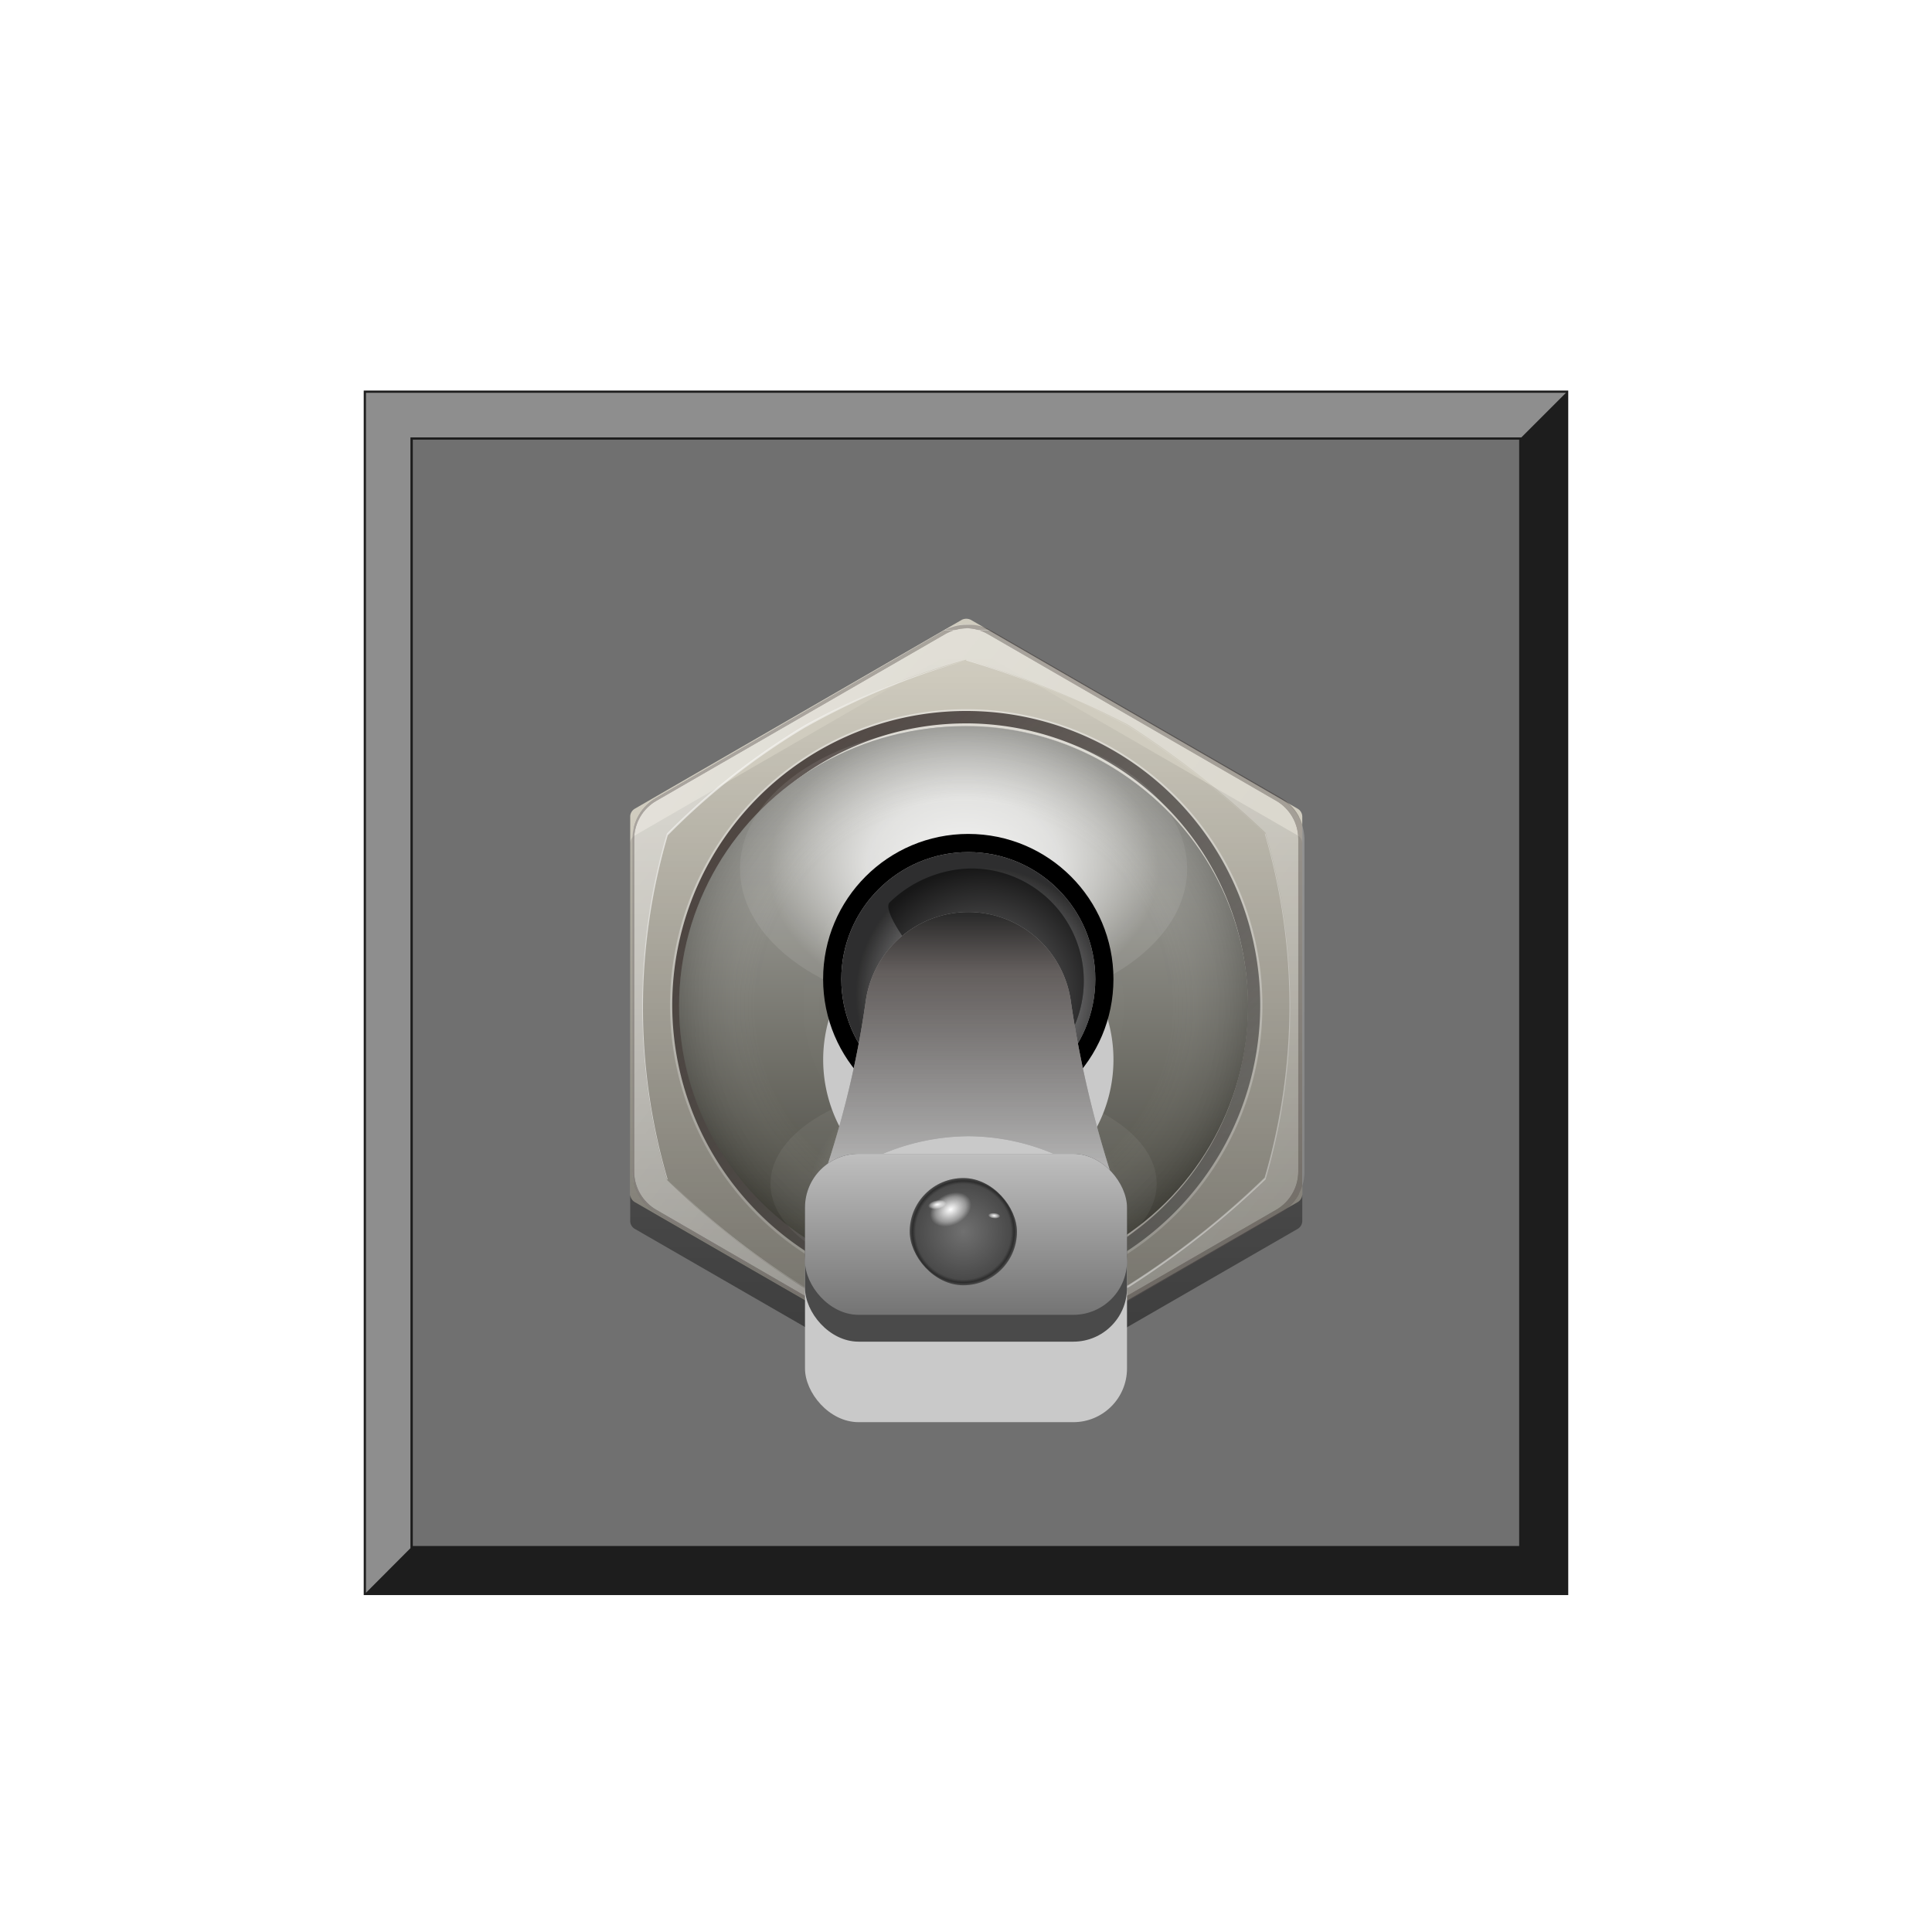 <svg id="_35" data-name="35" xmlns="http://www.w3.org/2000/svg" xmlns:xlink="http://www.w3.org/1999/xlink" width="72" height="72" viewBox="0 0 72 72">
  <defs>
    <linearGradient id="linear-gradient" x1="0.5" y1="1" x2="0.5" gradientUnits="objectBoundingBox">
      <stop offset="0" stop-opacity="0.502"/>
      <stop offset="0.99" stop-opacity="0"/>
    </linearGradient>
    <filter id="路径_1645" x="20.486" y="21.059" width="31.046" height="34.814" filterUnits="userSpaceOnUse">
      <feOffset dy="1" input="SourceAlpha"/>
      <feGaussianBlur stdDeviation="1" result="blur"/>
      <feFlood/>
      <feComposite operator="in" in2="blur"/>
      <feComposite in="SourceGraphic"/>
    </filter>
    <linearGradient id="linear-gradient-2" y1="0.499" x2="1" y2="0.499" gradientUnits="objectBoundingBox">
      <stop offset="0.01" stop-color="#fff" stop-opacity="0.6"/>
      <stop offset="1" stop-color="#fff" stop-opacity="0.349"/>
    </linearGradient>
    <linearGradient id="linear-gradient-3" x1="0.885" y1="0.843" x2="0.108" y2="0.157" gradientUnits="objectBoundingBox">
      <stop offset="0" stop-color="#fff" stop-opacity="0.149"/>
      <stop offset="0.99" stop-color="#fff" stop-opacity="0.4"/>
    </linearGradient>
    <clipPath id="clip-path">
      <path id="路径_1649" data-name="路径 1649" d="M84.9,519.692a1.649,1.649,0,0,1,.825.231l10.725,6.2a1.65,1.65,0,0,1,.825,1.419v12.408a1.65,1.65,0,0,1-.825,1.419l-10.741,6.2a1.65,1.65,0,0,1-1.65,0l-10.708-6.2a1.65,1.65,0,0,1-.825-1.419V527.546a1.65,1.65,0,0,1,.825-1.419l10.741-6.2a1.65,1.65,0,0,1,.825-.231m0-.132a1.65,1.65,0,0,0-.891.248l-10.675,6.2a1.765,1.765,0,0,0-.891,1.534v12.408a1.782,1.782,0,0,0,.891,1.534l10.741,6.2a1.831,1.831,0,0,0,1.782,0l10.741-6.2a1.782,1.782,0,0,0,.891-1.534V527.546a1.766,1.766,0,0,0-.891-1.535l-10.741-6.2a1.65,1.65,0,0,0-.891-.248Z" transform="translate(-72.46 -519.56)" fill="none"/>
    </clipPath>
    <linearGradient id="linear-gradient-4" x1="0.5" y1="1" x2="0.5" gradientUnits="objectBoundingBox">
      <stop offset="0.01" stop-opacity="0"/>
      <stop offset="1" stop-opacity="0.502"/>
    </linearGradient>
    <linearGradient id="linear-gradient-5" x1="0.5" y1="1" x2="0.5" y2="0" xlink:href="#linear-gradient-3"/>
    <linearGradient id="linear-gradient-6" x1="0.853" y1="0.854" x2="0.147" y2="0.148" gradientUnits="objectBoundingBox">
      <stop offset="0" stop-opacity="0.4"/>
      <stop offset="1" stop-color="#231815" stop-opacity="0.749"/>
    </linearGradient>
    <linearGradient id="linear-gradient-7" x1="0.5" x2="0.5" y2="1" gradientUnits="objectBoundingBox">
      <stop offset="0" stop-color="#b9b9b4"/>
      <stop offset="1" stop-color="#3d3c33"/>
    </linearGradient>
    <radialGradient id="radial-gradient" cx="0.5" cy="0.5" r="0.435" gradientTransform="translate(0 -0.074) scale(1 1.148)" gradientUnits="objectBoundingBox">
      <stop offset="0" stop-color="#fff" stop-opacity="0.91"/>
      <stop offset="0.491" stop-color="#fff" stop-opacity="0.69"/>
      <stop offset="1" stop-color="#fff" stop-opacity="0.09"/>
    </radialGradient>
    <radialGradient id="radial-gradient-2" cx="0.5" cy="0.5" r="0.393" gradientTransform="translate(0 -0.147) scale(1 1.294)" gradientUnits="objectBoundingBox">
      <stop offset="0" stop-color="#fff" stop-opacity="0.89"/>
      <stop offset="0.402" stop-color="#fff" stop-opacity="0.718"/>
      <stop offset="1" stop-color="#fff" stop-opacity="0.11"/>
    </radialGradient>
    <radialGradient id="radial-gradient-3" cx="0.5" cy="0.5" r="0.5" gradientUnits="objectBoundingBox">
      <stop offset="0" stop-color="#dadada" stop-opacity="0"/>
      <stop offset="0.736" stop-color="#c3c3c3" stop-opacity="0.078"/>
      <stop offset="1" stop-opacity="0.749"/>
    </radialGradient>
    <filter id="联合_2" x="25.927" y="29.579" width="20.248" height="22.524" filterUnits="userSpaceOnUse">
      <feOffset dy="3" input="SourceAlpha"/>
      <feGaussianBlur stdDeviation="1.5" result="blur-2"/>
      <feFlood flood-opacity="0.702"/>
      <feComposite operator="in" in2="blur-2"/>
      <feComposite in="SourceGraphic"/>
    </filter>
    <radialGradient id="radial-gradient-4" cx="0.443" cy="0.439" r="0.5" gradientUnits="objectBoundingBox">
      <stop offset="0" stop-color="#fff" stop-opacity="0.302"/>
      <stop offset="0.09" stop-color="#dadada" stop-opacity="0.302"/>
      <stop offset="0.25" stop-color="#787878" stop-opacity="0.302"/>
      <stop offset="0.41" stop-opacity="0.302"/>
      <stop offset="1" stop-opacity="0.8"/>
    </radialGradient>
    <radialGradient id="radial-gradient-5" cx="1.178" cy="1.16" r="0.924" gradientTransform="translate(-589.658 120.558) rotate(-90) scale(1 0.992)" gradientUnits="objectBoundingBox">
      <stop offset="0" stop-color="#beb7b7"/>
      <stop offset="0.13" stop-color="#b7b1b1"/>
      <stop offset="0.31" stop-color="#a39f9f"/>
      <stop offset="0.53" stop-color="#838282"/>
      <stop offset="0.78" stop-color="#57595b"/>
      <stop offset="1" stop-color="#282f31"/>
    </radialGradient>
    <radialGradient id="radial-gradient-6" cx="2.162" cy="0.968" r="0.482" gradientTransform="translate(-972.411 142.162) rotate(-90) scale(1 1.1)" gradientUnits="objectBoundingBox">
      <stop offset="0" stop-color="#beb7b7"/>
      <stop offset="0.16" stop-color="#bab3b3"/>
      <stop offset="0.33" stop-color="#aea8a9"/>
      <stop offset="0.49" stop-color="#9a9696"/>
      <stop offset="0.66" stop-color="#7d7c7d"/>
      <stop offset="0.82" stop-color="#595b5d"/>
      <stop offset="0.98" stop-color="#2d3335"/>
      <stop offset="1" stop-color="#282f31"/>
    </radialGradient>
    <radialGradient id="radial-gradient-7" cx="1.178" cy="1.16" r="0.924" gradientTransform="translate(-589.658 120.558) rotate(-90) scale(1 0.992)" gradientUnits="objectBoundingBox">
      <stop offset="0" stop-color="#beb7b7"/>
      <stop offset="0.11" stop-color="#b7b0b0"/>
      <stop offset="0.26" stop-color="#a39d9d"/>
      <stop offset="0.45" stop-color="#837e7e"/>
      <stop offset="0.66" stop-color="#565353"/>
      <stop offset="0.89" stop-color="#1e1d1d"/>
      <stop offset="1"/>
    </radialGradient>
    <radialGradient id="radial-gradient-8" cx="2.162" cy="0.968" r="0.482" gradientTransform="translate(-972.411 142.162) rotate(-90) scale(1 1.1)" gradientUnits="objectBoundingBox">
      <stop offset="0" stop-color="#beb7b7"/>
      <stop offset="0.14" stop-color="#bab3b3"/>
      <stop offset="0.29" stop-color="#aea7a7"/>
      <stop offset="0.44" stop-color="#9a9494"/>
      <stop offset="0.58" stop-color="#7d7979"/>
      <stop offset="0.73" stop-color="#595555"/>
      <stop offset="0.87" stop-color="#2d2b2b"/>
      <stop offset="1"/>
    </radialGradient>
    <linearGradient id="linear-gradient-8" x1="0.5" y1="0.999" x2="0.5" gradientUnits="objectBoundingBox">
      <stop offset="0"/>
      <stop offset="0.21" stop-color="#231815" stop-opacity="0.749"/>
      <stop offset="1" stop-opacity="0.251"/>
    </linearGradient>
    <linearGradient id="linear-gradient-9" x1="0.5" y1="0.999" x2="0.5" gradientUnits="objectBoundingBox">
      <stop offset="0" stop-color="#656565"/>
      <stop offset="1" stop-color="#fff"/>
    </linearGradient>
    <radialGradient id="radial-gradient-9" cx="0.428" cy="-0.276" r="0.959" gradientTransform="translate(2.883) scale(0.897 1)" gradientUnits="objectBoundingBox">
      <stop offset="0" stop-color="#fff" stop-opacity="0.8"/>
      <stop offset="0.75" stop-color="#fff" stop-opacity="0"/>
      <stop offset="1" stop-opacity="0"/>
    </radialGradient>
    <filter id="矩形_2560" x="25.5" y="40.5" width="21" height="17" filterUnits="userSpaceOnUse">
      <feOffset dy="3" input="SourceAlpha"/>
      <feGaussianBlur stdDeviation="1.5" result="blur-3"/>
      <feFlood flood-opacity="0.702"/>
      <feComposite operator="in" in2="blur-3"/>
      <feComposite in="SourceGraphic"/>
    </filter>
    <linearGradient id="linear-gradient-10" x1="0.5" x2="0.5" y2="1" gradientUnits="objectBoundingBox">
      <stop offset="0" stop-color="#bfbfbf"/>
      <stop offset="1" stop-color="#747474"/>
    </linearGradient>
    <radialGradient id="radial-gradient-10" cx="0.5" cy="0.5" r="0.5" gradientUnits="objectBoundingBox">
      <stop offset="0" stop-opacity="0"/>
      <stop offset="0.89" stop-opacity="0.341"/>
      <stop offset="0.948" stop-opacity="0.6"/>
      <stop offset="1" stop-opacity="0.31"/>
    </radialGradient>
    <radialGradient id="radial-gradient-11" cx="0.5" cy="0.5" r="0.5" gradientUnits="objectBoundingBox">
      <stop offset="0" stop-color="#fff"/>
      <stop offset="0.731" stop-color="#fff" stop-opacity="0.361"/>
      <stop offset="1" stop-color="#fff" stop-opacity="0"/>
    </radialGradient>
  </defs>
  <g id="组_1387" data-name="组 1387" transform="translate(-2097.445 -493.445)">
    <g id="组_1381" data-name="组 1381" transform="translate(2111 508)">
      <g id="矩形_2526" data-name="矩形 2526" transform="translate(0.445 0.445)" fill="#707070" stroke="#707070" stroke-width="1">
        <rect width="44" height="44" stroke="none"/>
        <rect x="0.5" y="0.5" width="43" height="43" fill="none"/>
      </g>
      <path id="减去_24" data-name="减去 24" d="M44.889,44.889H0V0H44.889V44.889ZM1.829,1.829V43.06H43.06V1.829Z" transform="translate(44.889 44.889) rotate(180)" fill="#1d1d1d"/>
      <path id="交叉_14" data-name="交叉 14" d="M0,44.721l1.663-1.663h41.4V1.663L44.721,0V44.721Z" transform="translate(44.804 44.804) rotate(180)" fill="#fff" opacity="0.5"/>
    </g>
  </g>
  <g id="组_1361" data-name="组 1361" transform="translate(23.486 23.059)">
    <path id="路径_1644" data-name="路径 1644" d="M97.456,540.865V526.791a.347.347,0,0,0-.165-.281L85.1,519.465a.38.38,0,0,0-.33,0L72.575,526.51a.346.346,0,0,0-.165.28v14.074a.346.346,0,0,0,.165.3l12.193,7.029a.3.3,0,0,0,.33,0l12.193-7.029a.347.347,0,0,0,.165-.3Z" transform="translate(-72.41 -519.427)" fill="#d0ccbf"/>
    <g transform="matrix(1, 0, 0, 1, -23.49, -23.06)" filter="url(#路径_1645)">
      <path id="路径_1645-2" data-name="路径 1645" d="M97.456,540.865V526.791a.347.347,0,0,0-.165-.281L85.1,519.465a.38.38,0,0,0-.33,0L72.575,526.51a.346.346,0,0,0-.165.28v14.074a.346.346,0,0,0,.165.3l12.193,7.029a.3.3,0,0,0,.33,0l12.193-7.029a.347.347,0,0,0,.165-.3Z" transform="translate(-48.92 -496.37)" fill="url(#linear-gradient)"/>
    </g>
    <path id="路径_1646" data-name="路径 1646" d="M84.758,520.383a34.185,34.185,0,0,1,5.989,2.409,33.652,33.652,0,0,1,5.131,4.026,22.753,22.753,0,0,1,0,12.837,31.344,31.344,0,0,1-5.065,3.993,34.648,34.648,0,0,1-6.055,2.524A32.8,32.8,0,0,1,78.7,543.73a28.992,28.992,0,0,1-5.065-3.993,22.753,22.753,0,0,1,0-12.837,25.788,25.788,0,0,1,5.1-4.009,27.51,27.51,0,0,1,6.022-2.508m0,0a26.584,26.584,0,0,0-6.039,2.426,26.294,26.294,0,0,0-5.115,4.026,22.868,22.868,0,0,0,0,12.87,30.011,30.011,0,0,0,5.082,4.009,32.256,32.256,0,0,0,6.072,2.459,33.653,33.653,0,0,0,6.072-2.442,32.868,32.868,0,0,0,5.082-4.009,22.869,22.869,0,0,0,0-12.87,34.237,34.237,0,0,0-5.148-4.042,35.131,35.131,0,0,0-6.006-2.459Z" transform="translate(-72.235 -518.827)" fill="url(#linear-gradient-2)"/>
    <path id="路径_1647" data-name="路径 1647" d="M96.533,526.017l-10.741-6.2a1.65,1.65,0,0,0-1.782,0l-10.659,6.2a1.765,1.765,0,0,0-.891,1.534v12.408a1.782,1.782,0,0,0,.891,1.534l10.741,6.2a1.8,1.8,0,0,0,1.782,0l10.741-6.2a1.782,1.782,0,0,0,.891-1.534V527.551A1.766,1.766,0,0,0,96.533,526.017Zm-.478,14.173a32.163,32.163,0,0,1-5.082,3.993,32.372,32.372,0,0,1-6.072,2.508,31.663,31.663,0,0,1-6.072-2.425,30.938,30.938,0,0,1-5.082-4.009,22.868,22.868,0,0,1,0-12.87,26.307,26.307,0,0,1,5.115-4.026,26.582,26.582,0,0,1,6.039-2.492,35.132,35.132,0,0,1,6.006,2.409,34.227,34.227,0,0,1,5.148,4.042A22.868,22.868,0,0,1,96.054,540.19Z" transform="translate(-72.378 -519.346)" fill="url(#linear-gradient-3)"/>
    <g id="组_1110" data-name="组 1110" transform="translate(0.082 0.219)" opacity="0.3">
      <g id="组_1109" data-name="组 1109" transform="translate(0 0)" clip-path="url(#clip-path)">
        <path id="路径_1648" data-name="路径 1648" d="M72.41,536.75Z" transform="translate(-72.492 -508.387)" fill="#231815"/>
        <rect id="矩形_2244" data-name="矩形 2244" width="25.046" height="28.165" transform="translate(-0.082 0.215)" fill="#231815"/>
        <rect id="矩形_2245" data-name="矩形 2245" width="25.046" height="0.198" transform="translate(-0.082 0)" fill="#231815"/>
        <rect id="矩形_2246" data-name="矩形 2246" width="24.782" height="28.033" transform="translate(0.05 0.215)" fill="#231815"/>
        <rect id="矩形_2247" data-name="矩形 2247" width="24.782" height="0.066" transform="translate(0.05 0.132)" fill="#231815"/>
      </g>
    </g>
    <circle id="椭圆_334" data-name="椭圆 334" cx="10.411" cy="10.411" r="10.411" transform="translate(2.112 3.998)" fill="#d0ccbf"/>
    <circle id="椭圆_335" data-name="椭圆 335" cx="10.411" cy="10.411" r="10.411" transform="translate(2.112 3.998)" fill="url(#linear-gradient-4)"/>
    <path id="路径_1650" data-name="路径 1650" d="M84.348,521.47a11.038,11.038,0,1,0,11.038,11.038A11.038,11.038,0,0,0,84.348,521.47Zm0,21.449a10.395,10.395,0,1,1,7.367-3.044A10.411,10.411,0,0,1,84.348,542.92Z" transform="translate(-71.825 -518.099)" fill="url(#linear-gradient-5)"/>
    <path id="路径_1651" data-name="路径 1651" d="M84.316,543.422a10.956,10.956,0,1,1,10.956-10.939,10.955,10.955,0,0,1-10.956,10.939Zm0-21.449a10.51,10.51,0,1,0,10.494,10.51A10.51,10.51,0,0,0,84.316,521.972Z" transform="translate(-71.793 -518.073)" fill="url(#linear-gradient-6)"/>
  </g>
  <g id="组_1399" data-name="组 1399" transform="translate(25.307 27.07)">
    <g id="组_1368" data-name="组 1368" transform="translate(0 0)">
      <g id="组_875" data-name="组 875" transform="translate(0 0)">
        <g id="组_874" data-name="组 874">
          <ellipse id="椭圆_70" data-name="椭圆 70" cx="10.603" cy="10.414" rx="10.603" ry="10.414" transform="translate(0 0)" fill="url(#linear-gradient-7)"/>
          <ellipse id="椭圆_71" data-name="椭圆 71" cx="8.331" cy="5.302" rx="8.331" ry="5.302" transform="translate(2.272)" fill="url(#radial-gradient)"/>
          <ellipse id="椭圆_72" data-name="椭圆 72" cx="7.195" cy="3.787" rx="7.195" ry="3.787" transform="translate(3.408 13.254)" opacity="0.55" fill="url(#radial-gradient-2)"/>
        </g>
        <ellipse id="椭圆_73" data-name="椭圆 73" cx="10.603" cy="10.414" rx="10.603" ry="10.414" transform="translate(0 0)" opacity="0.23" fill="url(#radial-gradient-3)"/>
      </g>
    </g>
  </g>
  <g transform="matrix(1, 0, 0, 1, 0, 0)" filter="url(#联合_2)">
    <path id="联合_2-2" data-name="联合 2" d="M4.237,8.732a5.409,5.409,0,1,1,8.539,0A40.388,40.388,0,0,0,14.1,13.491a8.247,8.247,0,0,0-5.591-2.227,8.381,8.381,0,0,0-5.657,2.26A36.045,36.045,0,0,0,4.237,8.732Z" transform="translate(27.58 31.08)" fill="#c9c9c9"/>
  </g>
  <g id="组_1363" data-name="组 1363" transform="translate(30.428 31.079)">
    <g id="组_1357" data-name="组 1357" transform="translate(11.248 13.524) rotate(180)">
      <circle id="椭圆_328" data-name="椭圆 328" cx="5.41" cy="5.41" r="5.41" transform="translate(0.181 2.705)"/>
      <circle id="椭圆_329" data-name="椭圆 329" cx="4.733" cy="4.733" r="4.733" transform="translate(0.857 3.381)" fill="#e8e7e9"/>
      <circle id="椭圆_330" data-name="椭圆 330" cx="4.733" cy="4.733" r="4.733" transform="translate(0.857 3.381)" fill="url(#radial-gradient-4)"/>
      <g id="组_1101" data-name="组 1101" transform="translate(1.288 5.014)" opacity="0.5">
        <g id="组_1099" data-name="组 1099" transform="translate(0 0)">
          <path id="路径_1594" data-name="路径 1594" d="M6.315,4.139a3.084,3.084,0,0,1-2.309.874h0A3.034,3.034,0,0,1,1.3,3.1,5.673,5.673,0,0,1,1.3,0,4.189,4.189,0,0,0,4.188,7.224a4.469,4.469,0,0,0,3.051-1.27C7.486,5.69,6.645,4.486,6.315,4.139Z" fill="url(#radial-gradient-5)"/>
        </g>
        <path id="路径_1595" data-name="路径 1595" d="M.248,0A4.256,4.256,0,0,0,.066,2.177a3.513,3.513,0,0,0,3.3,2.672,1.452,1.452,0,0,0,.66-.083c.412-.165.561-1.055.132-1.3a.693.693,0,0,0-.363,0A3.678,3.678,0,0,1,.247,0Z" transform="translate(0.411 2.061)" fill="url(#radial-gradient-6)"/>
        <g id="组_1100" data-name="组 1100" transform="translate(0 0)">
          <path id="路径_1596" data-name="路径 1596" d="M6.315,4.139a3.084,3.084,0,0,1-2.309.874h0A3.034,3.034,0,0,1,1.3,3.1,5.673,5.673,0,0,1,1.3,0,4.189,4.189,0,0,0,4.188,7.224a4.469,4.469,0,0,0,3.051-1.27C7.486,5.69,6.645,4.486,6.315,4.139Z" fill="url(#radial-gradient-7)"/>
        </g>
        <path id="路径_1597" data-name="路径 1597" d="M.248,0A4.256,4.256,0,0,0,.066,2.177a3.513,3.513,0,0,0,3.3,2.672,1.452,1.452,0,0,0,.66-.083c.412-.165.561-1.055.132-1.3a.693.693,0,0,0-.363,0A3.678,3.678,0,0,1,.247,0Z" transform="translate(0.411 2.061)" fill="url(#radial-gradient-8)"/>
      </g>
      <path id="路径_1631" data-name="路径 1631" d="M11.248,0A8.379,8.379,0,0,1,5.591,2.259,8.246,8.246,0,0,1,0,.033,40.351,40.351,0,0,1,1.765,7.257h0a3.859,3.859,0,0,0,7.652,0h0A36.034,36.034,0,0,1,11.248,0Z" transform="translate(0 0)" fill="#c9c9c9"/>
      <path id="路径_1632" data-name="路径 1632" d="M11.248,0A8.379,8.379,0,0,1,5.591,2.259,8.246,8.246,0,0,1,0,.033,40.351,40.351,0,0,1,1.765,7.257h0a3.859,3.859,0,0,0,7.652,0h0A36.034,36.034,0,0,1,11.248,0Z" transform="translate(0 0)" fill="url(#linear-gradient-8)"/>
      <path id="路径_1633" data-name="路径 1633" d="M11.248,0A8.379,8.379,0,0,1,5.591,2.259,8.246,8.246,0,0,1,0,.033,40.351,40.351,0,0,1,1.765,7.257h0a3.859,3.859,0,0,0,7.652,0h0A36.034,36.034,0,0,1,11.248,0Z" transform="translate(0 0)" opacity="0.4" fill="url(#linear-gradient-9)"/>
      <path id="路径_1635" data-name="路径 1635" d="M3.3.66A8.508,8.508,0,0,1,0,0,29.565,29.565,0,0,1,.792,3.6h0a2.424,2.424,0,0,0,4.816,0h0A26.67,26.67,0,0,1,6.4,0,8.246,8.246,0,0,1,3.3.66Z" transform="translate(2.276 1.6)" fill="url(#radial-gradient-9)"/>
    </g>
  </g>
  <g id="组_1404" data-name="组 1404">
    <g transform="matrix(1, 0, 0, 1, 0, 0)" filter="url(#矩形_2560)">
      <rect id="矩形_2560-2" data-name="矩形 2560" width="12" height="8" rx="2" transform="translate(30 42)" fill="#c9c9c9"/>
    </g>
    <rect id="矩形_2561" data-name="矩形 2561" width="12" height="7" rx="2" transform="translate(30 43)" fill="#4a4a4a"/>
    <rect id="矩形_2562" data-name="矩形 2562" width="12" height="6" rx="2" transform="translate(30 43)" fill="url(#linear-gradient-10)"/>
    <g id="组_1403" data-name="组 1403" transform="translate(13.902 23.902)">
      <rect id="变色层" width="3.997" height="3.997" rx="1.998" transform="translate(20 20)" fill="#707070"/>
      <rect id="矩形_2551" data-name="矩形 2551" width="3.997" height="3.997" rx="1.998" transform="translate(20 20)" fill="url(#radial-gradient-10)"/>
      <rect id="矩形_2552" data-name="矩形 2552" width="1.632" height="1.159" rx="0.579" transform="matrix(0.883, -0.469, 0.469, 0.883, 20.533, 21.042)" fill="url(#radial-gradient-11)"/>
      <rect id="矩形_2553" data-name="矩形 2553" width="0.686" height="0.331" rx="0.166" transform="translate(20.656 20.893) rotate(-11)" fill="url(#radial-gradient-11)"/>
      <rect id="矩形_2554" data-name="矩形 2554" width="0.449" height="0.213" rx="0.106" transform="translate(22.936 21.278) rotate(5)" fill="url(#radial-gradient-11)"/>
    </g>
  </g>
  <rect id="矩形_2698" data-name="矩形 2698" width="72" height="72" fill="none"/>
</svg>

